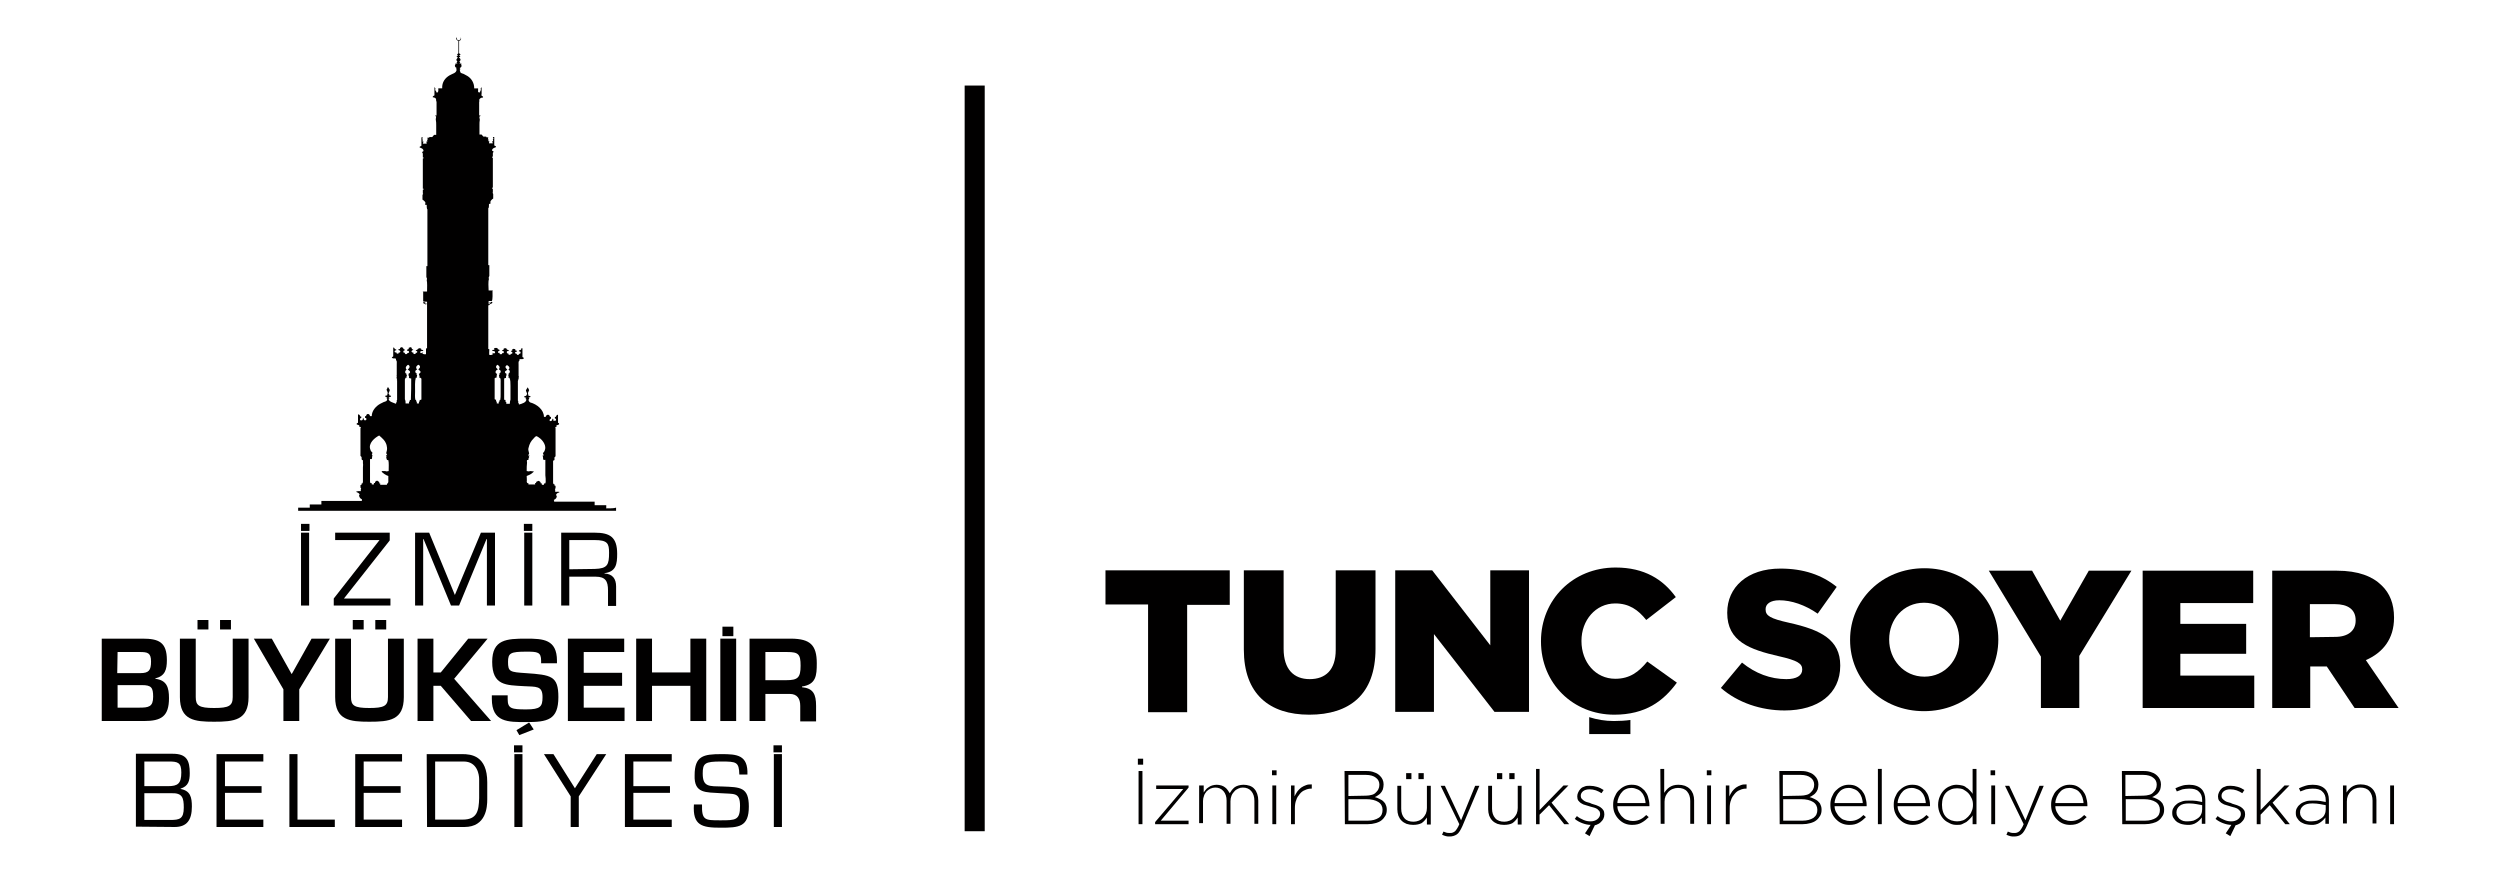<?xml version="1.0" encoding="utf-8"?>
<!-- Generator: Adobe Illustrator 25.4.1, SVG Export Plug-In . SVG Version: 6.00 Build 0)  -->
<svg version="1.2" baseProfile="tiny" id="katman_1"
	 xmlns="http://www.w3.org/2000/svg" xmlns:xlink="http://www.w3.org/1999/xlink" x="0px" y="0px" viewBox="0 0 710.1 247.7"
	 overflow="visible" xml:space="preserve">
<g>
	<g>
		<g>
			<g>
				<path fill-rule="evenodd" fill="#010000" d="M33.4,194.6h6.9c2.7,0,3.2,0.7,3.2,3.3c0,2.9-1.3,3.1-4,3.1h-6.1
					C33.4,201,33.4,194.6,33.4,194.6z M40.9,204.8c4.9,0,7.1-1.3,7.1-6.5c0-3-0.6-5.1-3.9-5.5v-0.1c2.8-0.7,3.3-2.5,3.3-5.2
					c0-5.1-2.3-6.1-6.9-6.1H28.9v23.4L40.9,204.8L40.9,204.8z M33.4,185.2h6.3c2.2,0,3.2,0.2,3.2,2.7s-0.6,3.3-3.1,3.3h-6.5
					L33.4,185.2L33.4,185.2z"/>
				<path fill-rule="evenodd" fill="#010000" d="M66.1,181.4V198c0,2.5-1.1,3.1-5.3,3.1c-4.3,0-5.2-0.7-5.2-3.1v-16.6h-4.5V198
					c0,6.6,4.2,7,9.7,7c5.7,0,9.8-0.4,9.8-7v-16.6H66.1z M59.2,176.1v2.7h-3.1v-2.7H59.2z M65.6,176.1v2.7h-3.1v-2.7H65.6z"/>
				<polygon fill-rule="evenodd" fill="#010000" points="93.7,181.4 88.5,181.4 82.9,191.4 82.8,191.4 77.2,181.4 72.1,181.4 
					80.5,195.8 80.5,204.8 85,204.8 85,195.8 				"/>
				<path fill-rule="evenodd" fill="#010000" d="M110.2,181.4V198c0,2.5-1.1,3.1-5.3,3.1c-4.3,0-5.2-0.7-5.2-3.1v-16.6h-4.5V198
					c0,6.6,4.2,7,9.7,7c5.7,0,9.8-0.4,9.8-7v-16.6H110.2z M103.3,176.1v2.7h-3.1v-2.7H103.3z M109.7,176.1v2.7h-3.1v-2.7H109.7z"/>
				<polygon fill-rule="evenodd" fill="#010000" points="123.1,181.4 118.6,181.4 118.6,204.8 123.1,204.8 123.1,194.8 125.2,194.8 
					133.8,204.8 139.5,204.8 129,192.8 138.5,181.4 133,181.4 125.2,191 123.1,191 				"/>
				<path fill-rule="evenodd" fill="#010000" d="M139.7,197.4v1.1c0,6.7,4.6,6.6,9.8,6.6c6,0,9.1-0.6,9.1-7.1c0-6-2-6.3-9.2-6.8
					c-4.6-0.3-5.1-0.4-5.1-3.2c0-2.5,0.7-2.9,5.2-2.9c3.2,0,4.2,0.1,4.2,2.6v0.7h4.5v-0.7c0-6.1-3.9-6.3-8.7-6.3
					c-5.6,0-9.7,0.2-9.7,6.6c0,6.8,4,6.6,9,6.9c3.5,0.2,5.3-0.2,5.3,3.1c0,2.7-0.6,3.5-4.6,3.5c-4.2,0-5.3-0.2-5.3-2.9v-1.1h-4.5
					V197.4z M150.3,205.2l-3.6,2.2l0.8,1.4l4.1-1.6L150.3,205.2z"/>
				<polygon fill-rule="evenodd" fill="#010000" points="165.8,185.2 177.3,185.2 177.3,181.4 161.3,181.4 161.3,204.8 177.4,204.8 
					177.4,201 165.8,201 165.8,194.8 176.7,194.8 176.7,191.1 165.8,191.1 				"/>
				<polygon fill-rule="evenodd" fill="#010000" points="200.6,181.4 196.1,181.4 196.1,191 185.2,191 185.2,181.4 180.7,181.4 
					180.7,204.8 185.2,204.8 185.2,194.8 196.1,194.8 196.1,204.8 200.6,204.8 				"/>
				<path fill-rule="evenodd" fill="#010000" d="M209.1,181.4h-4.5v23.4h4.5V181.4z M208.3,178h-3.1v2.7h3.1V178z"/>
				<path fill-rule="evenodd" fill="#010000" d="M224.3,197.1c2.2,0,3,1.4,3,3.4v4.4h4.5v-4.4c0-3.3-0.8-5-4-5.3V195
					c4-0.6,4.2-3.1,4.2-6.6c0-5.3-2-6.9-7.1-7h-12v23.4h4.5v-7.7L224.3,197.1L224.3,197.1z M217.4,193.2v-8h6.2
					c3.2,0,3.8,0.6,3.8,3.9c0,3.4-0.8,4.1-4.1,4.1H217.4z"/>
			</g>
		</g>
		<g>
			<g>
				<path fill-rule="evenodd" fill="#010000" d="M87.8,151.3h-2.3V172h2.3V151.3z M87.9,148.8h-2.4v2h2.4V148.8z"/>
				<polygon fill-rule="evenodd" fill="#010000" points="110.7,151.3 95.2,151.3 95.2,153.4 107.8,153.4 94.8,170 94.8,172 
					110.9,172 110.9,170 97.7,170 110.7,153.5 				"/>
				<polygon fill-rule="evenodd" fill="#010000" points="138.2,153.1 138.3,153.1 138.3,172 140.6,172 140.6,151.3 136.6,151.3 
					129.2,169 121.9,151.3 117.9,151.3 117.9,172 120.2,172 120.2,153.1 120.3,153.1 128.1,172 130.4,172 				"/>
				<path fill-rule="evenodd" fill="#010000" d="M151.2,151.3h-2.3V172h2.3V151.3z M151.2,148.8h-2.4v2h2.4V148.8z"/>
				<path fill-rule="evenodd" fill="#010000" d="M161.7,163.8h7.5c2.8,0,3.5,1.3,3.5,3.9v4.4h2.3v-5.5c0-2.2-1-3.6-3.3-3.7v-0.1
					c3.3-0.4,3.6-2.6,3.6-5.5c0-4.7-2-6-6.4-6h-9.5V172h2.3L161.7,163.8L161.7,163.8z M161.7,161.7v-8.3h7.2c3.7,0,4.1,1,4.1,3.6
					c0,3.4-0.4,4.5-4.1,4.6L161.7,161.7L161.7,161.7z"/>
			</g>
		</g>
		<g>
			<g>
				<path fill-rule="evenodd" fill="#010000" d="M41,225.3h7.7c3.1-0.1,3.5,1.3,3.5,4.1c0,3.2-1.2,3.5-3.8,3.5H41V225.3z
					 M49.6,234.9c3.5,0,4.9-2,4.9-5.8c0-2.6-0.4-4.5-3.2-5V224c2.2-0.7,2.6-2.2,2.6-4.4c0-3.6-0.9-5.5-4.8-5.5H38.6v20.7L49.6,234.9
					L49.6,234.9z M41,216.3h7c2.5,0,3.5,0.3,3.5,3.1c0,3.2-1,3.9-3.8,3.9H41V216.3z"/>
				<polygon fill-rule="evenodd" fill="#010000" points="63.9,216.3 74.8,216.3 74.8,214.2 61.5,214.2 61.5,234.9 74.8,234.9 
					74.8,232.8 63.9,232.8 63.9,225.2 74.3,225.2 74.3,223.3 63.9,223.3 				"/>
				<polygon fill-rule="evenodd" fill="#010000" points="84.5,214.2 82.2,214.2 82.2,234.9 95.1,234.9 95.1,232.8 84.5,232.8 				
					"/>
				<polygon fill-rule="evenodd" fill="#010000" points="103.3,216.3 114.2,216.3 114.2,214.2 100.9,214.2 100.9,234.9 114.2,234.9 
					114.2,232.8 103.3,232.8 103.3,225.2 113.8,225.2 113.8,223.3 103.3,223.3 				"/>
				<path fill-rule="evenodd" fill="#010000" d="M121.3,234.9h10.6c6.2,0,6.5-5.7,6.5-7.8v-4.9c0-7.6-4.6-8-7.1-8h-10.1L121.3,234.9
					L121.3,234.9z M123.6,232.8v-16.5h8.1c3.9,0,4.4,3.8,4.4,5v5.4c-0.1,3.7-0.6,6.1-4.7,6.1H123.6z"/>
				<path fill-rule="evenodd" fill="#010000" d="M148.4,214.2h-2.3v20.7h2.3V214.2z M148.5,211.7H146v2h2.4v-2H148.5z"/>
				<polygon fill-rule="evenodd" fill="#010000" points="172.2,214.2 169.5,214.2 163.3,223.9 157.2,214.2 154.5,214.2 162.1,226.2 
					162.1,234.9 164.4,234.9 164.4,226.2 				"/>
				<polygon fill-rule="evenodd" fill="#010000" points="179.9,216.3 190.8,216.3 190.8,214.2 177.5,214.2 177.5,234.9 190.8,234.9 
					190.8,232.8 179.9,232.8 179.9,225.2 190.3,225.2 190.3,223.3 179.9,223.3 				"/>
				<path fill-rule="evenodd" fill="#010000" d="M204.7,225.3c3.8,0.3,5.5-0.4,5.5,3.6c0,4.1-1.2,4.1-5.6,4.1c-4.4,0-5.3,0-5.2-4.5
					h-2.3c-0.4,6,2.3,6.6,7.6,6.6c5.2,0,8-0.2,8-6c0-5.6-2.5-5.5-7.4-5.7c-3.9-0.1-5.7,0.2-5.7-3.7c0-2.9,0.6-3.4,5.2-3.4
					c4.4,0,5.1,0.1,5.2,3.7h2.3c0.2-5.6-3-5.8-7.4-5.8c-5.1,0-7.6,0.5-7.6,6C197.1,225.5,200.6,225,204.7,225.3z"/>
				<path fill-rule="evenodd" fill="#010000" d="M222.1,214.2h-2.3v20.7h2.3V214.2z M222.1,211.7h-2.4v2h2.4V211.7z"/>
			</g>
		</g>
		<path fill-rule="evenodd" fill="#010000" d="M172.2,144.4c0-0.3,0-0.6,0-0.9c-1.1,0-2.2,0-3.3,0c0-0.3,0-0.6,0-1
			c-3.8,0-7.6,0-11.5,0c0-0.2,0-0.4-0.1-0.5c0.4-0.2,0.7-0.4,0.8-0.8c0.1-0.3,0-0.3-0.1-0.5c-0.2-0.4,0.5-0.8,0.8-0.8v-0.1h0.1
			c0,0,0,0,0.1,0l0,0c-0.2-0.2-0.8-0.1-1.3-0.1c0-0.2,0-0.4,0-0.6c0-0.1-0.1-0.1-0.1-0.2c0.1-0.1,0.1-0.1,0.2-0.2c0-0.2,0-0.5,0-0.7
			c-0.1,0-0.2-0.1-0.3-0.1c0-0.1,0-0.2,0-0.3c-0.1-0.1-0.1-0.1-0.3-0.1c0-0.2-0.1-0.2-0.1-0.4c0-1.5,0-2.9,0-4.4c0-0.6,0-1.3,0-1.9
			l0,0c0.1,0,0.1,0,0.2,0c0.4-0.2,0.1-0.6,0.2-0.9c0.1-0.1,0.2-0.2,0.3-0.3c0-0.1,0-0.1,0-0.2c0-0.4,0-0.7,0-1.1c0-2.2,0-4.4,0-6.7
			c0-0.1-0.1-0.2-0.1-0.3c0.1,0,0.1,0,0.2,0v-0.1c0.1,0,0.1,0,0.2,0l0,0c0.1-0.1-0.1-0.2-0.1-0.3c0.2-0.2,0.7-0.2,0.8-0.4
			c0-0.1,0-0.1,0-0.2s-0.2-0.2-0.3-0.2l0,0c0-0.8,0-1.6,0-2.3c-0.4,0-0.5,0.3-0.6,0.6c-0.1,0-0.2,0-0.3,0c0,0.1,0,0.3,0,0.4
			c0.3,0.1,0.5,0.4,0.2,0.7c-0.2,0-0.4,0-0.6,0c-0.1-0.1,0-0.3,0-0.4c-0.1-0.1-0.1-0.1-0.2-0.2l0,0c-0.2,0.2-0.1,0.6-0.5,0.7
			c-0.2,0-0.2,0-0.3,0c-0.2-0.2-0.1-0.6,0.3-0.7c0-0.2,0-0.3,0-0.5c-0.1,0-0.2,0-0.3,0c-0.1-0.8-1-0.8-1.2,0c-0.2,0-0.3,0-0.5,0
			c0-2-2-3.6-3.9-4.1c-0.3-0.1-0.7-0.8-0.3-1c0-0.1,0-0.1,0-0.2s-0.1-0.1-0.2-0.1c0.1-0.2,0.5-0.1,0.6-0.3v-0.1
			c-0.1-0.1-0.4-0.2-0.6-0.2c0-0.3-0.2-0.6-0.1-0.9c0.1-0.2,0.2-0.5,0.3-0.7c-0.1-0.3-0.3-0.5-0.4-0.8l0,0c-0.2,0.3-0.3,0.5-0.5,0.8
			c-0.1,0.3,0.4,0.8,0.3,1.2c-0.1,0.2-0.2,0.1-0.2,0.4c-0.2,0.1-0.5,0.1-0.6,0.2c0,0.1,0,0.1,0,0.2c0.2,0.1,0.4,0.1,0.6,0.2l0,0
			c0,0.1-0.1,0.1-0.2,0.2v0.1c0,0.1,0.1,0.1,0.2,0.1c0.1,0.9-1.3,1.3-2.1,1.5c0-0.4-0.1-0.3-0.2-0.5c0-0.2,0-0.3,0-0.5l-0.1-0.1
			c0-1.9,0-3.7,0-5.6h0.1c0-0.1-0.1-0.2-0.1-0.3c0.1-0.1,0-0.1,0.2-0.1c0-0.2,0-0.7,0.1-0.8c0-0.1,0-0.1-0.1-0.1c0-1.1,0-2.2,0-3.3
			c0-0.3-0.1-1,0.2-1.1c0.1-0.1,0-0.2,0-0.3c0.1-0.1,0.1-0.2,0.2-0.2c0.2,0,0.4,0,0.7,0c0.1,0,0.1-0.1,0.3-0.1c0-0.1,0-0.1,0.1-0.1
			c0-0.2-0.2-0.3-0.4-0.4c0-0.8,0-1.7,0-2.5c-0.2,0-0.4,0.1-0.4,0.2v0.1l0.1,0.1c-0.2,0.1-0.5,0.1-0.7,0.3c0,0.1,0,0.1,0,0.2
			c0.2,0,0.3,0,0.4,0.1c0.1,0.1,0.1,0.3,0,0.5c-0.1,0.1-0.3,0.1-0.4,0.1c0,0.1,0,0.2-0.1,0.3c-0.1,0-0.3,0-0.4,0
			c-0.1-0.1-0.1-0.1-0.1-0.3c-0.3,0-0.7-0.2-0.4-0.5c0.1-0.1,0.4-0.1,0.5-0.2c-0.1-0.2-0.3-0.3-0.6-0.3c0-0.1,0.1-0.1,0.1-0.3
			c-0.1,0-0.2-0.1-0.4-0.1c-0.1-0.1-0.5,0.1-0.5,0.2c-0.1,0.1,0,0.2,0.1,0.2c-0.2,0.1-0.4,0.1-0.5,0.3l0,0c0.1,0.1,0.3,0.1,0.4,0.2
			c0.1,0.2,0,0.3,0,0.4c-0.1,0.1-0.2,0.1-0.4,0.1c0,0.1,0,0.2-0.1,0.2c-0.1,0.1-0.4,0.1-0.5,0c-0.1,0-0.1-0.1-0.1-0.3
			c-0.2,0-0.4,0-0.4-0.2c-0.1-0.1,0-0.3,0-0.4c0.1-0.1,0.3-0.1,0.5-0.1c0-0.1,0-0.1,0-0.2c-0.1-0.1-0.3-0.2-0.6-0.2l0,0
			c0.1-0.1,0.1-0.1,0.1-0.2c-0.1-0.1-0.3-0.1-0.4-0.2c-0.1-0.1-0.5,0.1-0.6,0.2c0,0.1,0.1,0.1,0.1,0.2c-0.2,0.1-0.4,0.1-0.5,0.3
			c0.1,0.1,0.3,0.2,0.5,0.2c0.1,0.2,0,0.3-0.1,0.5c-0.2,0-0.2,0-0.4,0c0,0.1,0.1,0.2,0,0.2l-0.1,0.1c-0.2,0-0.3,0-0.5,0
			c-0.1-0.1-0.1-0.2-0.1-0.4c-0.5,0.2-0.7-0.4,0-0.6c0-0.1,0-0.1,0-0.2c-0.1-0.1-0.3-0.2-0.5-0.2c0-0.1,0-0.1,0-0.2
			c-0.1-0.1-0.3-0.2-0.5-0.2s-0.6,0.1-0.6,0.3c0.1,0.1,0.1,0.1,0.2,0.2l0,0c-0.2,0.1-0.5,0.1-0.6,0.1c-0.1,0.1-0.1,0.2,0,0.3
			c0.4,0,0.5,0,0.7,0.2c0.1,0.3,0,0.4-0.3,0.5c-0.2-0.1-0.3-0.2-0.6-0.2c0.1,0.1,0.3,0.1,0.3,0.3c0,0,0,0,0,0.1
			c-0.1,0.2-0.7,0.3-1,0.2c-0.1-0.1,0-1.4,0-1.6c-0.1,0-0.2-0.1-0.3-0.1c0-4.1,0-8.3,0-12.4c0.1,0,0.1,0,0.2,0
			c0.1-0.1,0.2-0.2,0.3-0.3c0.2-0.1,0.5-0.2,0.6-0.3c0.1-0.1,0.1-0.2,0-0.3c-0.1,0-0.2-0.1-0.3-0.1l0,0c-0.1,0.1-0.1,0.1-0.1,0.3
			c-0.1-0.1-0.2-0.1-0.3-0.2c0.1,0.2,0.1,0.2-0.2,0.2l0.1,0.1l-0.1,0.1c0.2-0.1,0.3-0.2,0.5-0.2l0,0c-0.1,0.1-0.4,0.4-0.6,0.4
			c0-0.3,0-0.6,0-0.9c0.3,0,0.6,0,0.9,0c0.3-0.4,0.2-2.2,0.2-2.9h0.1v-0.1c-0.4,0-0.8,0-1.2,0c0-1-0.2-2.3,0.1-3.3
			c0-0.1-0.1-0.1-0.1-0.2c0-0.2,0.1-0.5,0.2-0.6c0-1,0-2,0-3.1c-0.1,0-0.2,0-0.3,0c0-5.4,0-10.8,0-16.2h0.1c0.1-0.3,0.1-0.7,0.1-1.2
			c0.1,0,0.2,0,0.3,0c0.1-0.1,0.1-0.2,0.2-0.2c-0.4-0.4,0.4-1.2,0.7-1.3c0-0.4,0-0.9,0-1.3c-0.1-0.1-0.1-0.3-0.2-0.4h0.1
			c0-0.4,0-0.7,0-1.1c-0.1,0-0.1,0-0.2,0c0-0.1,0-0.2,0-0.3c0.1,0,0.1,0,0.2,0c0-2.8,0-5.7,0-8.5c-0.1,0-0.1,0-0.2,0
			c0-0.1,0-0.2,0-0.3c0.1,0,0.1,0,0.2,0c0-0.4,0-0.7,0-1.1c0.1-0.1,0.2-0.2,0.2-0.4c-0.1-0.1-0.3-0.1-0.4-0.2
			c-0.2-0.4,0.5-0.9,0.9-0.9v-0.1c0.1,0,0.1,0,0.2,0c0-0.1,0-0.1,0-0.2c-0.2-0.1-0.3-0.2-0.5-0.3c0-0.8,0-1.6,0-2.4
			c-0.1,0-0.3,0-0.4,0c0.1,0.2,0.1,0.4,0.2,0.6c-0.1,0-0.2,0-0.2,0c0,0.2,0.1,0.4,0.1,0.6c-0.1,0-0.2,0-0.3,0
			c0.1,0.2,0.1,0.4,0.2,0.6c-0.4,0-0.7,0-1.1,0c0-0.2,0.1-0.4,0.1-0.6c-0.1,0-0.2,0-0.3,0c0-0.2,0.1-0.3,0.1-0.5c-0.1,0-0.1,0-0.2,0
			l0,0c0-0.2,0.1-0.4,0.1-0.6c-0.2,0-0.4,0-0.5,0c0-0.1-0.1-0.1-0.1-0.2c-0.3,0-0.5,0-0.8,0c-0.2-0.2-0.3-0.4-0.5-0.6
			c-0.2,0-0.4,0-0.6,0c0-0.9,0-1.8,0-2.7c0-0.5,0-1.1,0.1-1.5c0-0.2-0.2-0.8-0.1-0.9c0-0.1,0,0,0.1,0V33h0.1v-0.1h0.1v-0.1
			c-0.1,0-0.2,0-0.4,0c0-1.3,0-2.7,0-4h0.1c0-0.2-0.1-0.3-0.1-0.4c0.1-0.4,0.5-0.7,1.1-0.7c0.1-0.3-0.2-0.4-0.4-0.5
			c-0.1-0.2,0-0.5,0-0.7c0-0.6,0-1.2,0-1.8l0,0c-0.1,0.2-0.2,0.4-0.3,0.5c0,0.1,0.1,0.2,0.1,0.3c0,0.1-0.3,0.7-0.4,0.8l0,0
			c-0.2,0-0.2-0.1-0.4-0.2c0-0.3,0-0.6,0-1c-0.4,0-0.7,0-1.1,0c0-1.6-0.8-2.8-1.9-3.5c-0.4-0.2-0.7-0.4-1.1-0.6
			c-0.2-0.1-0.7-0.2-0.8-0.3c-0.2-0.2-0.2-0.5-0.3-0.8c0-0.2,0.1-0.1,0.2-0.3c-0.1-0.1-0.2-0.1-0.2-0.3c0.5-0.2,0.6-0.5,0.4-1
			c-0.1-0.1,0-0.1,0.1-0.1c0,0,0,0,0-0.1c-0.2,0-0.4-0.1-0.6-0.1c0-0.1,0.1-0.1,0.2-0.2v-0.1c-0.1-0.1-0.1-0.1-0.2-0.1
			c0-0.3,0.4-0.4,0.3-0.7c0-0.3-0.4-0.4-0.4-0.7c0.2,0,0.3,0,0.3-0.1s0-0.1,0-0.2c-0.1-0.1-0.2-0.1-0.3-0.1v-0.1
			c0.2,0,0.3-0.1,0.4-0.2c0-0.2-0.3-0.2-0.4-0.4c0-1.2,0-2.3,0-3.5c0.5-0.1,0.7-0.5,0.5-0.9c0,0-0.1,0-0.1-0.1
			c0.2,0.4,0,0.7-0.4,0.8c-0.6,0.1-0.7-0.4-0.6-0.8c-0.5,0.3-0.1,0.9,0.4,1c0,1.2,0,2.3,0,3.5c-0.1,0.2-0.3,0.2-0.4,0.4
			c0.1,0.1,0.2,0.1,0.3,0.1l0,0c0,0.3-0.3,0.1-0.4,0.5c0.1,0.1,0.1,0.1,0.3,0.1c-0.1,0.7-0.7,0.5-0.1,1.3c0,0.1-0.1,0.1-0.2,0.2
			c0,0,0,0,0,0.1c0.1,0.1,0.1,0.1,0.2,0.1V18c-0.2,0-0.4,0.1-0.6,0.1c0,0.1,0,0.1,0.1,0.2c-0.4,0.3-0.1,0.9,0.3,1v0.1
			c-0.1,0.1-0.2,0.1-0.2,0.2c0.1,0,0.1,0.1,0.2,0.1c0,1.1-1.2,1.2-2,1.7c-1.2,0.7-2.2,1.9-2.1,3.7c-0.4,0-0.7,0-1.1,0
			c0,0.5,0.1,1-0.3,1.2c-0.4,0-0.2-0.3-0.4-0.5c-0.1-0.1-0.2-0.1-0.2-0.3c0-0.1,0.1-0.2,0.1-0.3c-0.1-0.2-0.2-0.3-0.3-0.5l0,0
			c0,0.8,0,1.6,0,2.4c-0.2,0.1-0.5,0.2-0.5,0.5c0.9,0.2,1,0.3,1,1.2h0.1c0,1.3,0,2.7,0,4c-0.1,0-0.2,0-0.4,0v0.1h0.1V33h0.1v0.1h0.1
			c0,0.2-0.2,0.8-0.1,1c0.1,0.4,0.1,1,0.1,1.5c0,0.9,0,1.8,0,2.7c-0.2,0-0.4,0-0.6,0c-0.2,0.2-0.3,0.4-0.5,0.6c-0.2,0.1-0.6,0-0.8,0
			c0,0.1-0.1,0.1-0.1,0.2c-0.2,0-0.4,0-0.5,0c0,0.2,0.1,0.4,0.1,0.6c-0.1,0-0.1,0-0.2,0l0,0c0,0.2,0.1,0.3,0.1,0.5
			c-0.1,0-0.2,0-0.3,0c0,0.2,0.1,0.4,0.1,0.6c-0.4,0-0.7,0-1.1,0c0.1-0.2,0.1-0.4,0.2-0.6c-0.1,0-0.2,0-0.3,0c0-0.2,0.1-0.4,0.1-0.6
			c-0.1,0-0.2,0-0.2,0c0.1-0.2,0.1-0.4,0.2-0.6c-0.1,0-0.3,0-0.4,0c0,0.8,0,1.6,0,2.4c-0.2,0.1-0.3,0.2-0.5,0.3c0,0.1,0,0.1,0,0.2
			c0.1,0,0.2,0,0.2,0V42c0.5,0.1,0.9,0.4,0.9,0.9c-0.1,0.1-0.1,0.1-0.3,0.2c0,0-0.1,0.1-0.1,0.2c0,0.1,0.2,0.2,0.2,0.3
			c0,0.4,0,0.7,0,1.1c0.1,0,0.1,0,0.2,0c0,0.1,0,0.2,0,0.3c-0.1,0-0.1,0-0.2,0c0,2.9,0,5.7,0,8.6c0.1,0,0.1,0,0.2,0
			c0,0.1,0,0.2,0,0.3c-0.1,0-0.1,0-0.2,0c0,0.4,0,0.7,0,1.1h0.1c-0.1,0.1-0.1,0.3-0.2,0.4c0,0.4,0,0.9,0,1.3
			c0.3,0.2,1.2,0.8,0.7,1.3c0.1,0.1,0.1,0.1,0.2,0.2c0.1,0,0.2,0,0.3,0c0,0.4,0,0.9,0.1,1.2h0.1c0,5.4,0,10.8,0,16.2
			c-0.1,0-0.2,0-0.3,0c0,1,0,2,0,3.1c0.1,0.2,0.2,0.4,0.2,0.6c0,0.1-0.1,0.1-0.1,0.2c0.2,0.9,0.1,2.2,0.1,3.3c-0.4,0-0.8,0-1.2,0
			v0.1h0.1c0,0.9,0,1.8,0,2.7c0.2,0.1,0.6,0.1,1.1,0.1c0,0.3,0,0.6,0,0.9c-0.3,0-0.5-0.3-0.6-0.4c0.1-0.1,0.4,0.1,0.5,0.1l-0.1-0.1
			l0.1-0.1c-0.1,0-0.2,0-0.3,0c0-0.1,0.1-0.1,0.1-0.2c-0.1,0.1-0.2,0.1-0.3,0.2c0-0.1,0-0.2-0.1-0.3c-0.1,0-0.2,0-0.3,0
			c-0.1,0.1-0.1,0.2-0.1,0.3c0.2,0.1,0.4,0.2,0.6,0.3c0.1,0.1,0.1,0.2,0.2,0.2h0.3c0,1.2,0,2.4,0,3.6c0,2.9,0,5.8,0,8.7
			c-0.1,0-0.2,0.1-0.3,0.1c0,0.5,0,1.1,0,1.6c-0.3,0.1-0.9,0-1-0.2s0.2-0.2,0.3-0.3l0,0l0,0c-0.3,0-0.4,0.1-0.6,0.2
			c-0.1,0-0.1,0-0.2,0c-0.1-0.1-0.2-0.2-0.1-0.4c0.1-0.3,0.4-0.1,0.7-0.2c0,0,0,0,0.1,0c0-0.1,0-0.1,0-0.2c-0.2-0.1-0.4-0.2-0.7-0.2
			l0,0c0.1,0,0.1-0.1,0.2-0.1c0-0.2-0.4-0.3-0.6-0.3c-0.1,0.1-0.3,0.1-0.4,0.2s-0.1,0.1-0.1,0.2l0,0c-0.2,0.1-0.4,0.1-0.5,0.2v0.1
			c0.1,0.1,0.3,0.1,0.4,0.2c0.1,0.3-0.1,0.5-0.4,0.4c0,0.1,0,0.2-0.1,0.3c-0.1,0.1-0.3,0.1-0.5,0l-0.1-0.1c0-0.1,0-0.2,0-0.3
			c-0.1,0-0.2,0.1-0.3,0c-0.4-0.2-0.2-0.6,0.3-0.7l0,0c-0.1-0.2-0.3-0.2-0.5-0.3c0.3-0.3-0.1-0.4-0.4-0.5c-0.1,0.1-0.3,0.2-0.4,0.2
			c-0.1,0.1-0.1,0.2,0.1,0.3c-0.2,0.1-0.4,0.1-0.6,0.3c0,0.1,0,0.1,0,0.2c0.2,0,0.4,0.1,0.5,0.1c0,0.1,0.1,0.2,0.1,0.4
			c-0.1,0.1-0.2,0.2-0.5,0.2c0,0.1,0,0.2-0.1,0.2c-0.1,0.1-0.4,0.2-0.5,0c-0.1,0-0.1-0.1-0.1-0.3c-0.2,0-0.2,0-0.3,0
			c-0.1-0.1-0.2-0.3-0.1-0.5c0.1-0.1,0.2-0.2,0.4-0.2v-0.1c-0.1-0.2-0.3-0.2-0.5-0.3c0.1-0.1,0.1-0.1,0.1-0.2
			c-0.1-0.1-0.3-0.2-0.5-0.3c-0.1,0.1-0.4,0.1-0.5,0.3c0,0.1,0,0.2,0.1,0.2c-0.2,0.1-0.5,0-0.6,0.3c0.1,0.1,0.4,0.1,0.5,0.2
			c0.3,0.3,0,0.6-0.4,0.6c0,0.1,0,0.2,0,0.2c-0.1,0.1-0.3,0.1-0.5,0c-0.1-0.1-0.1-0.1-0.1-0.3c-0.1,0-0.3,0-0.4,0
			c-0.1-0.1-0.2-0.4,0-0.5c0.1-0.1,0.2,0,0.3-0.1c0.1,0,0.1-0.1,0.1-0.1c-0.1-0.2-0.3-0.2-0.6-0.3l0,0c0.1,0,0.1-0.1,0.1-0.2
			c-0.1-0.1-0.3-0.2-0.4-0.2c0,0.8,0,1.7,0,2.5c-0.1,0.1-0.2,0.2-0.4,0.3c0,0.1,0.1,0.1,0.1,0.2c0.2,0,0.1,0.1,0.3,0.1
			c0.2,0,0.4,0,0.6,0c0.2,0.1,0.2,0.3,0.2,0.5c0.3,0.2,0.2,0.7,0.2,1.2c0,1.1,0,2.1,0,3.2c0,0,0,0-0.1,0c0,0.1,0.1,0.1,0.1,0.2
			c0.1,0.2-0.2,0.4,0,0.6c0,0.1,0,0.1,0.1,0.1c0,0.1,0,0.3-0.1,0.3c0,0.1,0,0.1,0.1,0.1c0,0.6,0,1.2,0,1.8c0,1.3,0,2.5,0,3.8
			l-0.1,0.1c0,0.2,0,0.3,0,0.5c-0.2,0.2-0.2,0.1-0.2,0.5c-0.7-0.3-2.2-0.6-2.1-1.5c0.1,0,0.1,0,0.2,0c0-0.1,0-0.1,0-0.2
			c-0.1-0.1-0.1-0.1-0.2-0.1c0,0,0,0,0-0.1c0.2,0,0.4-0.1,0.6-0.1c0-0.1,0.1-0.1,0.1-0.2c-0.1-0.2-0.4-0.1-0.5-0.2s0-0.2,0-0.3
			c-0.1,0-0.1-0.1-0.2-0.1c-0.1-0.3,0.4-0.9,0.3-1.2c-0.2-0.3-0.3-0.5-0.5-0.8l0,0c-0.1,0.3-0.3,0.6-0.4,0.8
			c0.1,0.2,0.2,0.5,0.3,0.7c0.1,0.3-0.1,0.5-0.1,0.9c-0.2,0-0.3,0.1-0.5,0.1c-0.1,0.1-0.1,0.1-0.1,0.2c0.1,0.1,0.4,0.2,0.6,0.2
			c0,0,0,0,0,0.1c-0.1,0-0.1,0-0.2,0c0,0.1,0,0.1,0,0.2s0.1,0.1,0.2,0.1c0,0.8-0.4,0.8-1,1c-0.3,0.2-0.7,0.3-1,0.5
			c-1.1,0.6-2.4,1.9-2.4,3.5c-0.2,0-0.3,0-0.5,0c0-0.3-0.3-0.7-0.7-0.6c-0.3,0.1-0.4,0.4-0.4,0.6c-0.1,0-0.2,0-0.3,0
			c0,0.2,0,0.3,0,0.5c0.4,0,0.5,0.3,0.3,0.6c-0.1,0.1-0.3,0.1-0.4,0.1c-0.3-0.1-0.3-0.5-0.4-0.7l0,0c-0.2,0.2-0.1,0.3-0.2,0.6
			c-0.2,0.1-0.5,0.2-0.7,0c-0.1-0.3,0-0.5,0.3-0.6c0.1-0.1,0-0.3,0-0.4c-0.1,0-0.2,0-0.3,0c0-0.3-0.2-0.6-0.6-0.6c0,0.8,0,1.6,0,2.4
			c-0.2,0.1-0.4,0.1-0.4,0.4c0.2,0.2,0.7,0.2,0.8,0.4c0,0.1-0.1,0.2-0.1,0.3c0,0,0,0,0.1,0s0.1,0,0.2,0v0.1c0.1,0,0.1,0,0.2,0
			c0,0.2,0,0.3-0.1,0.3c0,2.2,0,4.4,0,6.6c0,0.4,0,0.7,0,1.1c0,0.1,0,0.1,0,0.2c0.1,0.1,0.2,0.2,0.3,0.3c0.1,0.3-0.1,0.7,0.2,0.9
			c0.1,0,0.1,0,0.2,0c0,0.3,0,0.6,0,0.9c0.1,0.3,0,0.8,0,1.2c0,0.8,0,1.6,0,2.3c0,0.6,0,1.2,0,1.8c0,0.1-0.1,0.2-0.1,0.4
			c-0.1,0-0.2,0-0.2,0c-0.1,0.1-0.1,0.2-0.1,0.4c-0.1,0-0.2,0.1-0.3,0.1c0,0.2,0,0.5,0,0.7c0.1,0.1,0.1,0.1,0.2,0.2
			c0,0.1-0.1,0.2-0.1,0.2c0,0.2,0,0.4,0,0.6c-0.5,0-1,0-1.3,0.1c0,0,0,0,0,0.1h0.1v0.1c0.3,0.1,1,0.4,0.8,0.8c0,0.1-0.2,0.1-0.1,0.2
			c0.1,0.5,0.4,0.9,0.8,1c0,0,0,0.3,0,0.5c-3.8,0-7.6,0-11.5,0c0,0.3,0,0.6,0,1c-1.1,0-2.2,0-3.3,0c0,0.3,0,0.6,0,0.9
			c-1.1,0-2.2,0-3.3,0c0,0.3,0,0.6,0,0.9c30.1,0,60.2,0,90.3,0c0-0.3,0-0.6,0-0.9C174.4,144.4,173.3,144.4,172.2,144.4z
			 M110.4,133.8c-0.2,0-0.4,0.1-0.6,0.1l-0.4-0.1H109h-0.5c0,0.1-0.1,0.1-0.1,0.2c0.4,0.4,1.2,1,1.9,1.2v1.7c0,0.2-0.2,0.2-0.1,0.4
			H110c-0.1,0.1-0.1,0.2-0.1,0.4H108v-0.4h-0.3c0-0.1,0.1-0.2,0-0.4c-0.2-0.1-0.4-0.3-0.6-0.4c-0.3,0.2-0.6,0.2-0.6,0.7h-0.3v0.4
			h-0.6v-0.3c-0.1-0.1-0.2-0.1-0.4-0.1c0-0.2-0.1-0.2-0.1-0.4v-2c0-1.5,0-3,0-4.4h0.5c0.1-0.2,0.1-1,0.2-1.1c0-0.1-0.1-0.1-0.2-0.1
			l0.2-0.6c-0.3-0.3-0.5-0.5-0.6-0.9c-0.7-1.8,1.3-3.4,2.5-4c0.9,0.8,1.7,1.4,2.1,2.7c0.1,0.4,0.2,1,0.1,1.5l-0.2,0.8l0.3,0.6h-0.4
			l0.2,0.3c0,0.1,0,0.1-0.1,0.2c0,0.2,0.1,0.5,0.2,0.8c0.1,0.1,0.2,0.1,0.4,0.1C110.5,131.4,110.4,132.8,110.4,133.8z M116.7,113.6
			h-0.3c0,0.3,0,0.5-0.2,0.5c-0.1,0.1,0,0.4,0,0.5h-1c0-0.4,0-0.8-0.2-1.2v-1.7v-3.9c0.1-0.1,0.1-0.4,0.2-0.5c0.2,0,0.2,0,0.3,0
			c-0.1-0.2,0-0.6,0.1-0.8h-0.2l0.1-0.3l-0.3-0.2c-0.3-0.4,0-0.8,0.3-1c0-0.1-0.2-0.2-0.2-0.3c-0.2-0.5,0.3-0.9,0.6-1.1
			c0.7,0.3,0.5,1-0.1,1.3c0.2,0.3,0.9,0.5,0.6,1c-0.1,0.1-0.2,0.2-0.4,0.3l0.1,0.4c-0.1,0-0.1,0-0.1,0.1l0.2,0.1
			c-0.1,0.2,0,0.4,0,0.6c0.1,0,0.1,0,0.3,0c0,0.1,0.1,0.1,0.1,0.1c0.1,0,0.1,0,0.2,0C116.8,109.2,116.8,111.5,116.7,113.6
			C116.7,113.5,116.7,113.5,116.7,113.6z M119.5,113.6h-0.3v0.4l-0.2,0.1v0.5h-0.6v-0.5l-0.2-0.1v-0.4H118c-0.2-0.7-0.1-1.6-0.1-2.4
			c0-1.3-0.1-2.9,0.2-3.9c0.1,0,0.2,0,0.3,0c0-0.3,0-0.5,0.1-0.8h-0.2l0.1-0.4c-0.4-0.1-0.6-0.6-0.3-0.9l0.4-0.3
			c-0.1-0.1-0.2-0.1-0.2-0.2c-0.3-0.5,0.2-1,0.6-1.1c0.6,0.4,0.5,0.9-0.1,1.3c0.5,0.5,1.1,0.7,0.2,1.3c-0.1,0,0.1,0.3,0.1,0.4H119
			c0,0.1,0.1,0.1,0.2,0.1c0,0.2-0.1,0.4,0,0.6c0.1,0.1,0.1,0,0.3,0l0.1,0.2h0.1v6C119.5,113.5,119.5,113.5,119.5,113.6z
			 M142.1,113.6h-0.2v0.4l-0.2,0.1c-0.1,0.1,0,0.4,0,0.5h-0.6v-0.5l-0.2-0.1v-0.5h-0.3c0-0.1,0-0.1-0.1-0.1c0-2,0-4.4,0-6h0.1
			l0.1-0.1c0.1,0,0.2,0,0.3,0c0.1-0.2,0.1-0.5,0-0.6l0.2-0.1l0,0l-0.1-0.1l0.1-0.3c-0.7-0.2-0.5-1,0.1-1.2l0.1-0.1
			c-0.3-0.3-0.7-0.5-0.4-1c0.1-0.1,0.1-0.2,0.3-0.3c0.6,0.4,0.8,0.7,0.4,1.3l0.4,0.3c0.3,0.3,0,0.9-0.3,0.9l0.1,0.4h-0.2
			c0.1,0.2,0.1,0.4,0.1,0.8c0.5-0.1,0.4,0.9,0.4,1.4v3.1C142.2,112.5,142.2,113.1,142.1,113.6z M145,109.6v3.9
			c-0.1,0.3-0.2,0.7-0.2,1.2h-1v-0.5l-0.2-0.1c-0.1-0.1,0-0.3,0-0.5h-0.3c0-0.1,0-0.1-0.1-0.1c0-2,0-4.3,0-6h0.1l0.1-0.1
			c0.1-0.1,0.2,0,0.3,0c0-0.2,0.1-0.5,0-0.6l0.2-0.1c0,0,0,0-0.1-0.1l0.1-0.4c-0.2-0.1-0.3-0.2-0.4-0.3c-0.3-0.5,0.4-0.6,0.6-0.9
			c-0.4-0.4-0.9-0.8-0.1-1.3c0.4,0.2,0.9,0.6,0.6,1.1c0,0.1-0.2,0.1-0.2,0.2l0.3,0.2c0.3,0.4,0,0.8-0.3,1l0.1,0.3h-0.2
			c0.2,0.2,0.2,0.5,0.1,0.8c0.1,0,0.1,0,0.3,0C145,107.9,145,108.8,145,109.6z M155,136.9c0,0.1-0.1,0.2-0.1,0.4c-0.1,0-0.2,0-0.3,0
			c-0.1,0.1-0.1,0.2-0.1,0.4c-0.2,0-0.4,0-0.6,0c0-0.1,0-0.2,0-0.4c-0.1,0-0.2,0-0.3,0c0-0.4-0.3-0.6-0.6-0.7
			c-0.1-0.1-0.4,0.2-0.6,0.2c-0.1,0.1-0.2,0.3-0.1,0.4l0,0c-0.1,0-0.2,0-0.3,0c0,0.1,0,0.3,0,0.4c-0.6,0-1.2,0-1.9,0
			c0-0.1,0-0.2,0-0.3c-0.1-0.1-0.2-0.1-0.4-0.1l0,0c0.1-0.1,0-0.2-0.1-0.3c0.1-0.1,0-1.5,0-1.7c0.5-0.2,1-0.4,1.4-0.7
			c0.2-0.2,0.4-0.3,0.6-0.5v-0.1c-0.1,0-0.9-0.1-1-0.1s-0.3,0.1-0.4,0.1c-0.2,0-0.3-0.1-0.6-0.1c0-0.8,0-1.7,0.1-2.4
			c0-0.1-0.1-0.5,0-0.7c0.1-0.1,0.3,0,0.4-0.1c0-0.2,0-0.4,0.1-0.6c0.1-0.1,0.1-0.1,0.1-0.2c0,0,0,0-0.1,0c0-0.2,0.1-0.2,0.2-0.3
			v-0.1c-0.1,0-0.2,0-0.4,0c0.1-0.2,0.2-0.4,0.3-0.6c0-0.1-0.1-0.3-0.1-0.4c-0.1-0.3-0.2-0.8-0.1-1.1c0.3-1.3,0.7-2,1.5-2.8
			c0.2-0.2,0.4-0.5,0.7-0.6c0.2-0.1,1.1,0.6,1.2,0.7c0.8,0.7,1.8,2.1,1.2,3.4c-0.1,0.3-0.3,0.5-0.5,0.7c0.1,0.2,0.2,0.4,0.2,0.7
			c-0.1,0-0.2,0-0.3,0c0,0,0,0,0,0.1c0.3,0.3,0,0.9,0.3,1.1c0.1,0.1,0.4,0,0.5,0c0,1.4,0,2.9,0,4.4C155,135.6,155,136.2,155,136.9z"
			/>
	</g>
	<g>
		<g>
			<g>
				<path fill="#010000" d="M488.8,195.4l6-7.2c3.8,3.1,8.1,4.7,12.6,4.7c2.9,0,4.5-1,4.5-2.7v-0.1c0-1.6-1.3-2.5-6.6-3.7
					c-8.3-1.9-14.7-4.2-14.7-12.3V174c0-7.2,5.7-12.5,15.1-12.5c6.6,0,11.8,1.8,16,5.2l-5.4,7.6c-3.6-2.5-7.5-3.8-10.9-3.8
					c-2.6,0-3.9,1.1-3.9,2.5v0.1c0,1.8,1.3,2.6,6.7,3.8c9,2,14.5,4.8,14.5,12.1v0.1c0,8-6.3,12.7-15.8,12.7
					C500.2,201.8,493.6,199.6,488.8,195.4z"/>
				<path fill="#010000" d="M525.5,181.8v-0.1c0-11.2,9-20.3,21.1-20.3s21,9,21,20.2v0.1c0,11.2-9,20.3-21.1,20.3
					S525.5,193,525.5,181.8z M556.5,181.8v-0.1c0-5.6-4.1-10.5-10-10.5s-9.9,4.8-9.9,10.4v0.1c0,5.6,4.1,10.5,10,10.5
					S556.5,187.4,556.5,181.8z"/>
				<path fill="#010000" d="M579.7,186.5l-14.8-24.4h12.3l8,14.2l8.1-14.2h12.1l-14.8,24.2v14.8h-10.9L579.7,186.5L579.7,186.5z"/>
				<path fill="#010000" d="M608.6,162.1H640v9.2h-20.7v5.9H638v8.5h-18.7v6.2h21v9.2h-31.7V162.1z"/>
				<path fill="#010000" d="M645.4,162.1h18.4c6,0,10.1,1.6,12.7,4.2c2.3,2.2,3.5,5.2,3.5,9.1v0.1c0,6-3.2,9.9-8,12l9.3,13.6h-12.5
					l-7.9-11.8h-0.1h-4.6v11.8h-10.8L645.4,162.1L645.4,162.1z M663.3,180.9c3.7,0,5.8-1.8,5.8-4.6v-0.1c0-3.1-2.2-4.6-5.9-4.6h-7.1
					v9.4L663.3,180.9L663.3,180.9z"/>
			</g>
			<path fill="#010000" d="M458.4,204.8c-2.5,0-4.8-0.4-7-1.1v4.8h11.7v-4C461.7,204.7,460.1,204.8,458.4,204.8z"/>
			<path fill="#010000" d="M326.1,171.7H314V162h35.3v9.8h-12.1v30.5h-11.1L326.1,171.7L326.1,171.7z"/>
			<path fill="#010000" d="M353.3,184.5V162h11.3v22.3c0,5.8,2.9,8.6,7.4,8.6s7.4-2.6,7.4-8.3V162h11.3v22.3
				c0,13-7.4,18.7-18.8,18.7S353.3,197.1,353.3,184.5z"/>
			<path fill="#010000" d="M396.4,162h10.4l16.5,21.3V162h11v40.2h-9.8l-17.2-22.1v22.1h-11V162H396.4z"/>
			<path fill="#010000" d="M437.7,182.2v-0.1c0-11.7,9-20.9,21.2-20.9c8.2,0,13.5,3.4,17.1,8.4l-8.4,6.5c-2.3-2.9-4.9-4.7-8.8-4.7
				c-5.6,0-9.6,4.8-9.6,10.6v0.1c0,6,4,10.7,9.6,10.7c4.2,0,6.7-2,9.1-4.9l8.4,6c-3.8,5.2-8.9,9.1-17.8,9.1
				C446.9,203,437.7,194.2,437.7,182.2z"/>
		</g>
		<g>
			<path fill="#010000" d="M323.2,215.5h1.5v1.7h-1.5V215.5z M323.4,219h1.1v15.1h-1.1V219z"/>
			<polygon fill="#010000" points="328.1,233.5 336.1,224.1 328.4,224.1 328.4,223.1 337.6,223.1 337.6,223.7 329.7,233.1 
				337.6,233.1 337.6,234.1 328.1,234.1 			"/>
			<path fill="#010000" d="M340.8,223.1h1.1v2c0.2-0.3,0.4-0.6,0.6-0.8c0.2-0.3,0.5-0.5,0.8-0.7s0.6-0.4,1-0.5s0.8-0.2,1.3-0.2
				s0.9,0.1,1.3,0.2c0.4,0.1,0.7,0.3,1,0.5s0.6,0.5,0.8,0.8c0.2,0.3,0.4,0.6,0.6,0.9c0.2-0.3,0.4-0.6,0.6-0.9
				c0.2-0.3,0.5-0.5,0.8-0.8c0.3-0.2,0.7-0.4,1.1-0.5s0.9-0.2,1.4-0.2c0.6,0,1.2,0.1,1.8,0.3c0.5,0.2,1,0.5,1.3,0.9
				c0.4,0.4,0.6,0.9,0.8,1.4c0.2,0.6,0.3,1.2,0.3,1.9v6.6h-1.1v-6.5c0-1.2-0.3-2.1-0.9-2.8s-1.4-1-2.4-1c-0.5,0-0.9,0.1-1.3,0.3
				s-0.8,0.4-1.1,0.8c-0.3,0.3-0.6,0.7-0.8,1.2c-0.2,0.5-0.3,1-0.3,1.6v6.4h-1.1v-6.6c0-1.1-0.3-2-0.9-2.7s-1.4-1-2.3-1
				c-0.5,0-0.9,0.1-1.4,0.3c-0.4,0.2-0.8,0.5-1.1,0.8c-0.3,0.4-0.6,0.8-0.7,1.2c-0.2,0.5-0.3,1-0.3,1.5v6.3h-1.1v-10.7H340.8z"/>
			<path fill="#010000" d="M361.3,218.8h1.3v1.4h-1.3V218.8z M361.4,223.1h1.1v11h-1.1V223.1z"/>
			<path fill="#010000" d="M366.6,223.1h1.1v3.1c0.2-0.5,0.5-0.9,0.8-1.4c0.3-0.4,0.7-0.8,1.1-1.1s0.9-0.5,1.4-0.7s1-0.2,1.6-0.2
				v1.2h-0.1c-0.6,0-1.2,0.1-1.8,0.4c-0.6,0.2-1.1,0.6-1.5,1.1s-0.8,1-1,1.7c-0.3,0.7-0.4,1.5-0.4,2.4v4.5h-1.1v-11H366.6z"/>
			<path fill="#010000" d="M381.9,219h6.2c0.9,0,1.6,0.1,2.3,0.4c0.7,0.2,1.2,0.6,1.6,1c0.6,0.6,1,1.4,1,2.4l0,0
				c0,0.5-0.1,1-0.2,1.4c-0.2,0.4-0.3,0.7-0.6,1c-0.2,0.3-0.5,0.5-0.8,0.7s-0.6,0.4-0.9,0.5c0.4,0.1,0.9,0.3,1.3,0.5
				s0.8,0.4,1.1,0.7c0.3,0.3,0.6,0.6,0.7,1c0.2,0.4,0.3,0.8,0.3,1.4l0,0c0,0.6-0.1,1.2-0.4,1.7s-0.6,0.9-1.1,1.3
				c-0.5,0.4-1,0.6-1.7,0.8s-1.4,0.3-2.2,0.3H382L381.9,219L381.9,219z M388,226c0.6,0,1.1-0.1,1.5-0.2c0.5-0.1,0.9-0.3,1.2-0.6
				c0.3-0.3,0.6-0.6,0.8-1c0.2-0.4,0.3-0.8,0.3-1.3l0,0c0-0.8-0.3-1.5-1-2c-0.6-0.5-1.6-0.8-2.8-0.8h-5v6L388,226L388,226z
				 M388.5,233.1c1.3,0,2.3-0.3,3.1-0.8s1.1-1.3,1.1-2.3l0,0c0-0.9-0.4-1.7-1.2-2.2c-0.8-0.5-1.9-0.8-3.4-0.8H383v6.1H388.5z"/>
			<path fill="#010000" d="M401.4,234.3c-0.7,0-1.3-0.1-1.9-0.3c-0.5-0.2-1-0.5-1.4-0.9s-0.7-0.9-0.9-1.4c-0.2-0.6-0.3-1.2-0.3-1.8
				v-6.7h1.1v6.5c0,1.1,0.3,2,0.9,2.7s1.5,1,2.6,1c0.5,0,1-0.1,1.5-0.3s0.9-0.5,1.2-0.8c0.3-0.3,0.6-0.8,0.8-1.2
				c0.2-0.5,0.3-1,0.3-1.6v-6.3h1.1v11h-1.1v-2c-0.4,0.6-0.9,1.2-1.5,1.6C403.2,234.1,402.4,234.3,401.4,234.3 M399.4,219.6h1.5v1.7
				h-1.5V219.6z M402.9,219.6h1.5v1.7h-1.5V219.6z"/>
			<path fill="#010000" d="M411.8,237.6c-0.4,0-0.8,0-1.1-0.1c-0.3-0.1-0.7-0.2-1.1-0.4l0.4-0.9c0.3,0.1,0.6,0.2,0.8,0.3
				c0.3,0.1,0.6,0.1,1,0.1c0.3,0,0.6,0,0.8-0.1c0.2-0.1,0.5-0.2,0.7-0.4s0.4-0.5,0.6-0.8s0.4-0.7,0.6-1.2l-5.3-10.9h1.2l4.6,9.8
				l4-9.8h1.2l-4.8,11.4c-0.5,1.1-1,2-1.6,2.4C413.2,237.4,412.5,237.6,411.8,237.6"/>
			<path fill="#010000" d="M427.2,234.3c-0.7,0-1.3-0.1-1.9-0.3c-0.5-0.2-1-0.5-1.4-0.9s-0.7-0.9-0.9-1.4c-0.2-0.6-0.3-1.2-0.3-1.8
				v-6.7h1.1v6.5c0,1.1,0.3,2,0.9,2.7s1.5,1,2.6,1c0.5,0,1-0.1,1.5-0.3s0.9-0.5,1.2-0.8c0.3-0.3,0.6-0.8,0.8-1.2
				c0.2-0.5,0.3-1,0.3-1.6v-6.3h1.1v11h-1.1v-2c-0.4,0.6-0.9,1.2-1.5,1.6C429.1,234.1,428.2,234.3,427.2,234.3 M425.2,219.6h1.5v1.7
				h-1.5V219.6z M428.7,219.6h1.5v1.7h-1.5V219.6z"/>
			<polygon fill="#010000" points="436.3,218.4 437.3,218.4 437.3,230.1 444.1,223.1 445.5,223.1 440.7,228 445.7,234.1 
				444.3,234.1 440,228.7 437.3,231.4 437.3,234.1 436.3,234.1 			"/>
			<path fill="#010000" d="M450.2,236.7l1.6-2.4c-0.8,0-1.6-0.2-2.4-0.5s-1.5-0.7-2.1-1.2l0.6-0.8c0.6,0.5,1.2,0.8,1.9,1.1
				c0.7,0.3,1.3,0.4,2,0.4s1.4-0.2,1.9-0.6c0.5-0.4,0.8-0.9,0.8-1.5l0,0c0-0.3-0.1-0.6-0.2-0.8c-0.2-0.2-0.4-0.4-0.6-0.6
				c-0.3-0.2-0.6-0.3-0.9-0.4c-0.3-0.1-0.7-0.2-1.1-0.3s-0.9-0.3-1.3-0.4c-0.5-0.1-0.9-0.3-1.2-0.5c-0.4-0.2-0.6-0.5-0.9-0.8
				c-0.2-0.3-0.3-0.7-0.3-1.2l0,0c0-0.4,0.1-0.8,0.3-1.2c0.2-0.4,0.4-0.7,0.7-1c0.3-0.3,0.7-0.5,1.1-0.6c0.4-0.2,0.9-0.2,1.5-0.2
				c0.7,0,1.3,0.1,2,0.3s1.3,0.5,1.9,0.9l-0.6,0.9c-0.5-0.3-1-0.6-1.6-0.8s-1.2-0.3-1.8-0.3c-0.8,0-1.4,0.2-1.8,0.5
				c-0.5,0.4-0.7,0.8-0.7,1.4l0,0c0,0.3,0.1,0.6,0.3,0.8c0.2,0.2,0.4,0.4,0.7,0.6c0.3,0.2,0.6,0.3,1,0.4c0.4,0.1,0.8,0.2,1.1,0.4
				c0.4,0.1,0.9,0.3,1.3,0.4c0.4,0.2,0.8,0.3,1.2,0.6c0.3,0.2,0.6,0.5,0.8,0.8c0.2,0.3,0.3,0.7,0.3,1.2l0,0c0,0.5-0.1,0.9-0.3,1.3
				c-0.2,0.4-0.5,0.7-0.8,1s-0.7,0.5-1.2,0.7c-0.1,0-0.3,0.1-0.4,0.1l-1.5,3.1L450.2,236.7z"/>
			<path fill="#010000" d="M463.6,234.3c-0.7,0-1.4-0.1-2.1-0.4c-0.7-0.3-1.2-0.7-1.7-1.2s-0.9-1.1-1.2-1.8
				c-0.3-0.7-0.4-1.5-0.4-2.3l0,0c0-0.8,0.1-1.5,0.4-2.2s0.6-1.3,1.1-1.8s1-0.9,1.6-1.2s1.3-0.5,2.1-0.5c0.8,0,1.5,0.1,2.1,0.4
				c0.6,0.3,1.1,0.7,1.6,1.2c0.4,0.5,0.8,1.1,1,1.8s0.4,1.5,0.4,2.3v0.2c0,0,0,0.1,0,0.2h-9.1c0,0.7,0.2,1.3,0.5,1.8s0.6,1,1,1.3
				c0.4,0.4,0.8,0.7,1.3,0.8c0.5,0.2,1,0.3,1.6,0.3c0.9,0,1.6-0.2,2.2-0.5s1.1-0.7,1.6-1.2l0.7,0.6c-0.6,0.6-1.2,1.1-1.9,1.5
				C465.6,234.1,464.7,234.3,463.6,234.3 M467.4,228.1c0-0.6-0.2-1.1-0.3-1.6c-0.2-0.5-0.4-1-0.8-1.4c-0.3-0.4-0.7-0.7-1.2-0.9
				s-1-0.4-1.7-0.4c-0.5,0-1.1,0.1-1.5,0.3c-0.5,0.2-0.9,0.5-1.2,0.9c-0.4,0.4-0.6,0.8-0.9,1.4c-0.2,0.5-0.4,1.1-0.4,1.7H467.4z"/>
			<path fill="#010000" d="M471.6,218.4h1.1v6.8c0.4-0.6,0.9-1.2,1.5-1.6c0.6-0.4,1.4-0.7,2.5-0.7c0.7,0,1.3,0.1,1.9,0.3
				c0.5,0.2,1,0.5,1.4,0.9s0.7,0.9,0.9,1.4c0.2,0.6,0.3,1.2,0.3,1.8v6.7h-1.1v-6.5c0-1.1-0.3-2-0.9-2.7s-1.5-1-2.6-1
				c-0.5,0-1,0.1-1.5,0.3s-0.9,0.5-1.2,0.8c-0.3,0.3-0.6,0.8-0.8,1.2c-0.2,0.5-0.3,1-0.3,1.6v6.3h-1.1L471.6,218.4L471.6,218.4z"/>
			<path fill="#010000" d="M484.8,218.8h1.3v1.4h-1.3V218.8z M484.9,223.1h1.1v11h-1.1V223.1z"/>
			<path fill="#010000" d="M490.1,223.1h1.1v3.1c0.2-0.5,0.5-0.9,0.8-1.4c0.3-0.4,0.7-0.8,1.1-1.1s0.9-0.5,1.4-0.7s1-0.2,1.6-0.2
				v1.2H496c-0.6,0-1.2,0.1-1.8,0.4c-0.6,0.2-1.1,0.6-1.5,1.1s-0.8,1-1,1.7c-0.3,0.7-0.4,1.5-0.4,2.4v4.5h-1.1v-11H490.1z"/>
			<path fill="#010000" d="M505.4,219h6.2c0.9,0,1.6,0.1,2.3,0.4c0.7,0.2,1.2,0.6,1.6,1c0.6,0.6,1,1.4,1,2.4l0,0
				c0,0.5-0.1,1-0.2,1.4c-0.2,0.4-0.3,0.7-0.6,1c-0.2,0.3-0.5,0.5-0.8,0.7s-0.6,0.4-0.9,0.5c0.4,0.1,0.9,0.3,1.3,0.5
				c0.4,0.2,0.8,0.4,1.1,0.7s0.6,0.6,0.7,1c0.2,0.4,0.3,0.8,0.3,1.4l0,0c0,0.6-0.1,1.2-0.4,1.7c-0.3,0.5-0.6,0.9-1.1,1.3
				c-0.5,0.4-1,0.6-1.7,0.8s-1.4,0.3-2.2,0.3h-6.5L505.4,219L505.4,219z M511.5,226c0.6,0,1.1-0.1,1.5-0.2c0.5-0.1,0.9-0.3,1.2-0.6
				s0.6-0.6,0.8-1s0.3-0.8,0.3-1.3l0,0c0-0.8-0.3-1.5-1-2c-0.6-0.5-1.6-0.8-2.8-0.8h-5.1v6L511.5,226L511.5,226z M512,233.1
				c1.3,0,2.3-0.3,3.1-0.8c0.8-0.6,1.1-1.3,1.1-2.3l0,0c0-0.9-0.4-1.7-1.2-2.2s-1.9-0.8-3.4-0.8h-5.1v6.1H512z"/>
			<path fill="#010000" d="M525.3,234.3c-0.7,0-1.4-0.1-2.1-0.4c-0.7-0.3-1.2-0.7-1.7-1.2s-0.9-1.1-1.2-1.8s-0.4-1.5-0.4-2.3l0,0
				c0-0.8,0.1-1.5,0.4-2.2c0.3-0.7,0.6-1.3,1.1-1.8s1-0.9,1.6-1.2s1.3-0.5,2.1-0.5s1.5,0.1,2.1,0.4c0.6,0.3,1.1,0.7,1.6,1.2
				c0.4,0.5,0.8,1.1,1,1.8s0.4,1.5,0.4,2.3v0.2c0,0,0,0.1,0,0.2h-9.1c0,0.7,0.2,1.3,0.5,1.8s0.6,1,1,1.3c0.4,0.4,0.8,0.7,1.3,0.8
				c0.5,0.2,1,0.3,1.6,0.3c0.9,0,1.6-0.2,2.2-0.5c0.6-0.3,1.1-0.7,1.6-1.2l0.7,0.6c-0.6,0.6-1.2,1.1-1.9,1.5
				C527.3,234.1,526.4,234.3,525.3,234.3 M529.1,228.1c0-0.6-0.2-1.1-0.3-1.6c-0.2-0.5-0.4-1-0.8-1.4c-0.3-0.4-0.7-0.7-1.2-0.9
				s-1-0.4-1.7-0.4c-0.5,0-1.1,0.1-1.5,0.3c-0.5,0.2-0.9,0.5-1.2,0.9c-0.4,0.4-0.6,0.8-0.9,1.4c-0.2,0.5-0.4,1.1-0.4,1.7H529.1z"/>
			<rect x="533.4" y="218.4" fill="#010000" width="1.1" height="15.7"/>
			<path fill="#010000" d="M543.3,234.3c-0.7,0-1.4-0.1-2.1-0.4c-0.7-0.3-1.2-0.7-1.7-1.2s-0.9-1.1-1.2-1.8s-0.4-1.5-0.4-2.3l0,0
				c0-0.8,0.1-1.5,0.4-2.2c0.3-0.7,0.6-1.3,1.1-1.8s1-0.9,1.6-1.2s1.3-0.5,2.1-0.5s1.5,0.1,2.1,0.4c0.6,0.3,1.1,0.7,1.6,1.2
				c0.4,0.5,0.8,1.1,1,1.8s0.4,1.5,0.4,2.3v0.2c0,0,0,0.1,0,0.2H539c0,0.7,0.2,1.3,0.5,1.8s0.6,1,1,1.3c0.4,0.4,0.8,0.7,1.3,0.8
				c0.5,0.2,1,0.3,1.6,0.3c0.9,0,1.6-0.2,2.2-0.5c0.6-0.3,1.1-0.7,1.6-1.2l0.7,0.6c-0.6,0.6-1.2,1.1-1.9,1.5
				C545.2,234.1,544.3,234.3,543.3,234.3 M547,228.1c0-0.6-0.2-1.1-0.3-1.6c-0.2-0.5-0.4-1-0.8-1.4c-0.3-0.4-0.7-0.7-1.2-0.9
				s-1-0.4-1.7-0.4c-0.5,0-1.1,0.1-1.5,0.3c-0.5,0.2-0.9,0.5-1.2,0.9c-0.4,0.4-0.6,0.8-0.9,1.4c-0.2,0.5-0.4,1.1-0.4,1.7H547z"/>
			<path fill="#010000" d="M555.8,234.3c-0.7,0-1.3-0.1-1.9-0.4c-0.6-0.3-1.2-0.6-1.7-1.1s-0.9-1.1-1.2-1.8s-0.5-1.5-0.5-2.4l0,0
				c0-0.9,0.2-1.7,0.5-2.4s0.7-1.3,1.2-1.8s1.1-0.9,1.7-1.1c0.6-0.3,1.3-0.4,1.9-0.4c0.5,0,1,0.1,1.5,0.2c0.5,0.1,0.9,0.3,1.2,0.6
				c0.4,0.2,0.7,0.5,1,0.8s0.6,0.6,0.8,1v-7.1h1.1v15.7h-1.1v-2.5c-0.2,0.4-0.5,0.7-0.8,1s-0.6,0.6-1,0.9c-0.4,0.2-0.8,0.4-1.2,0.6
				C556.9,234.3,556.4,234.3,555.8,234.3 M555.9,233.3c0.6,0,1.1-0.1,1.7-0.3c0.5-0.2,1-0.6,1.4-1s0.8-0.9,1-1.5
				c0.3-0.6,0.4-1.2,0.4-1.9l0,0c0-0.7-0.1-1.3-0.4-1.9c-0.3-0.6-0.6-1.1-1-1.5s-0.9-0.7-1.4-1c-0.5-0.2-1.1-0.3-1.7-0.3
				c-0.6,0-1.2,0.1-1.7,0.3s-1,0.5-1.4,0.9s-0.7,0.9-0.9,1.5s-0.3,1.2-0.3,2l0,0c0,0.7,0.1,1.4,0.3,2s0.5,1.1,0.9,1.5
				s0.9,0.7,1.4,0.9C554.8,233.2,555.4,233.3,555.9,233.3"/>
			<path fill="#010000" d="M565.4,218.8h1.3v1.4h-1.3V218.8z M565.6,223.1h1.1v11h-1.1V223.1z"/>
			<path fill="#010000" d="M572.1,237.6c-0.4,0-0.8,0-1.1-0.1s-0.7-0.2-1.1-0.4l0.4-0.9c0.3,0.1,0.6,0.2,0.8,0.3
				c0.3,0.1,0.6,0.1,1,0.1c0.3,0,0.6,0,0.8-0.1s0.5-0.2,0.7-0.4s0.4-0.5,0.6-0.8c0.2-0.3,0.4-0.7,0.6-1.2l-5.3-10.9h1.2l4.6,9.8
				l4-9.8h1.2l-4.8,11.4c-0.5,1.1-1,2-1.6,2.4C573.6,237.4,572.9,237.6,572.1,237.6"/>
			<path fill="#010000" d="M588,234.3c-0.7,0-1.4-0.1-2.1-0.4c-0.7-0.3-1.2-0.7-1.7-1.2s-0.9-1.1-1.2-1.8s-0.4-1.5-0.4-2.3l0,0
				c0-0.8,0.1-1.5,0.4-2.2c0.3-0.7,0.6-1.3,1.1-1.8s1-0.9,1.6-1.2s1.3-0.5,2.1-0.5s1.5,0.1,2.1,0.4c0.6,0.3,1.1,0.7,1.6,1.2
				c0.4,0.5,0.8,1.1,1,1.8s0.4,1.5,0.4,2.3v0.2c0,0,0,0.1,0,0.2h-9.1c0,0.7,0.2,1.3,0.5,1.8s0.6,1,1,1.3c0.4,0.4,0.8,0.7,1.3,0.8
				c0.5,0.2,1,0.3,1.6,0.3c0.9,0,1.6-0.2,2.2-0.5c0.6-0.3,1.1-0.7,1.6-1.2l0.7,0.6c-0.6,0.6-1.2,1.1-1.9,1.5
				C590,234.1,589.1,234.3,588,234.3 M591.8,228.1c0-0.6-0.2-1.1-0.3-1.6c-0.2-0.5-0.4-1-0.8-1.4c-0.3-0.4-0.7-0.7-1.2-0.9
				s-1-0.4-1.7-0.4c-0.5,0-1.1,0.1-1.5,0.3c-0.5,0.2-0.9,0.5-1.2,0.9c-0.4,0.4-0.6,0.8-0.9,1.4c-0.2,0.5-0.4,1.1-0.4,1.7H591.8z"/>
			<path fill="#010000" d="M602.7,219h6.2c0.9,0,1.6,0.1,2.3,0.4c0.7,0.2,1.2,0.6,1.6,1c0.6,0.6,1,1.4,1,2.4l0,0
				c0,0.5-0.1,1-0.2,1.4c-0.2,0.4-0.3,0.7-0.6,1c-0.2,0.3-0.5,0.5-0.8,0.7s-0.6,0.4-0.9,0.5c0.4,0.1,0.9,0.3,1.3,0.5
				c0.4,0.2,0.8,0.4,1.1,0.7s0.6,0.6,0.7,1c0.2,0.4,0.3,0.8,0.3,1.4l0,0c0,0.6-0.1,1.2-0.4,1.7c-0.3,0.5-0.6,0.9-1.1,1.3
				c-0.5,0.4-1,0.6-1.7,0.8s-1.4,0.3-2.2,0.3h-6.5L602.7,219L602.7,219z M608.8,226c0.6,0,1.1-0.1,1.5-0.2c0.5-0.1,0.9-0.3,1.2-0.6
				s0.6-0.6,0.8-1s0.3-0.8,0.3-1.3l0,0c0-0.8-0.3-1.5-1-2c-0.6-0.5-1.6-0.8-2.8-0.8h-5.1v6L608.8,226L608.8,226z M609.3,233.1
				c1.3,0,2.3-0.3,3.1-0.8c0.8-0.6,1.1-1.3,1.1-2.3l0,0c0-0.9-0.4-1.7-1.2-2.2s-1.9-0.8-3.4-0.8h-5.1v6.1H609.3z"/>
			<path fill="#010000" d="M621.3,234.3c-0.5,0-1-0.1-1.5-0.2c-0.5-0.1-1-0.4-1.4-0.6c-0.4-0.3-0.7-0.6-1-1.1
				c-0.3-0.4-0.4-0.9-0.4-1.5l0,0c0-0.6,0.1-1.1,0.4-1.5c0.2-0.4,0.6-0.8,1-1.1s0.9-0.5,1.5-0.7s1.2-0.2,2-0.2s1.4,0,2,0.1
				s1.1,0.2,1.6,0.3v-0.5c0-1.1-0.3-1.9-1-2.5c-0.6-0.6-1.5-0.8-2.7-0.8c-0.7,0-1.3,0.1-1.9,0.2c-0.6,0.2-1.1,0.4-1.6,0.6l-0.4-0.9
				c0.6-0.3,1.2-0.5,1.8-0.7s1.3-0.3,2.1-0.3c1.5,0,2.7,0.4,3.5,1.2c0.7,0.7,1.1,1.8,1.1,3.1v6.8h-1v-1.8c-0.2,0.3-0.4,0.5-0.7,0.8
				s-0.6,0.5-0.9,0.7c-0.3,0.2-0.7,0.4-1.2,0.5C622.3,234.3,621.8,234.3,621.3,234.3 M621.4,233.3c0.6,0,1.1-0.1,1.6-0.2
				c0.5-0.2,0.9-0.4,1.3-0.7c0.4-0.3,0.7-0.6,0.9-1.1c0.2-0.4,0.3-0.9,0.3-1.4v-1.2c-0.5-0.1-1-0.2-1.6-0.3s-1.3-0.2-2.1-0.2
				c-1.2,0-2.1,0.2-2.7,0.7c-0.6,0.5-0.9,1.1-0.9,1.9l0,0c0,0.4,0.1,0.8,0.3,1.1s0.4,0.6,0.7,0.8s0.6,0.4,1,0.5
				C620.6,233.3,621,233.3,621.4,233.3"/>
			<path fill="#010000" d="M632.2,236.7l1.6-2.4c-0.8,0-1.6-0.2-2.4-0.5c-0.8-0.3-1.5-0.7-2.1-1.2l0.6-0.8c0.6,0.5,1.2,0.8,1.9,1.1
				s1.3,0.4,2,0.4s1.4-0.2,1.9-0.6c0.5-0.4,0.8-0.9,0.8-1.5l0,0c0-0.3-0.1-0.6-0.2-0.8c-0.2-0.2-0.4-0.4-0.6-0.6
				c-0.3-0.2-0.6-0.3-0.9-0.4c-0.3-0.1-0.7-0.2-1.1-0.3c-0.4-0.1-0.9-0.3-1.3-0.4c-0.5-0.1-0.9-0.3-1.2-0.5
				c-0.4-0.2-0.6-0.5-0.9-0.8c-0.2-0.3-0.3-0.7-0.3-1.2l0,0c0-0.4,0.1-0.8,0.3-1.2s0.4-0.7,0.7-1s0.7-0.5,1.1-0.6
				c0.4-0.2,0.9-0.2,1.5-0.2c0.7,0,1.3,0.1,2,0.3s1.3,0.5,1.9,0.9l-0.6,0.9c-0.5-0.3-1-0.6-1.6-0.8s-1.2-0.3-1.8-0.3
				c-0.8,0-1.4,0.2-1.8,0.5c-0.5,0.4-0.7,0.8-0.7,1.4l0,0c0,0.3,0.1,0.6,0.3,0.8s0.4,0.4,0.7,0.6c0.3,0.2,0.6,0.3,1,0.4
				c0.4,0.1,0.8,0.2,1.1,0.4c0.4,0.1,0.9,0.3,1.3,0.4c0.4,0.2,0.8,0.3,1.2,0.6c0.3,0.2,0.6,0.5,0.8,0.8s0.3,0.7,0.3,1.2l0,0
				c0,0.5-0.1,0.9-0.3,1.3c-0.2,0.4-0.5,0.7-0.8,1s-0.7,0.5-1.2,0.7c-0.1,0-0.3,0.1-0.4,0.1l-1.5,3.1L632.2,236.7z"/>
			<polygon fill="#010000" points="641,218.4 642.1,218.4 642.1,230.1 648.9,223.1 650.3,223.1 645.5,228 650.4,234.1 649.1,234.1 
				644.7,228.7 642.1,231.4 642.1,234.1 641,234.1 			"/>
			<path fill="#010000" d="M656.4,234.3c-0.5,0-1-0.1-1.5-0.2c-0.5-0.1-1-0.4-1.4-0.6c-0.4-0.3-0.7-0.6-1-1.1
				c-0.3-0.4-0.4-0.9-0.4-1.5l0,0c0-0.6,0.1-1.1,0.4-1.5c0.2-0.4,0.6-0.8,1-1.1s0.9-0.5,1.5-0.7s1.2-0.2,2-0.2s1.4,0,2,0.1
				s1.1,0.2,1.6,0.3v-0.5c0-1.1-0.3-1.9-1-2.5c-0.6-0.6-1.5-0.8-2.7-0.8c-0.7,0-1.3,0.1-1.9,0.2c-0.6,0.2-1.1,0.4-1.6,0.6l-0.4-0.9
				c0.6-0.3,1.2-0.5,1.8-0.7s1.3-0.3,2.1-0.3c1.5,0,2.7,0.4,3.5,1.2c0.7,0.7,1.1,1.8,1.1,3.1v6.8h-1v-1.8c-0.2,0.3-0.4,0.5-0.7,0.8
				s-0.6,0.5-0.9,0.7c-0.3,0.2-0.7,0.4-1.2,0.5C657.4,234.3,656.9,234.3,656.4,234.3 M656.5,233.3c0.6,0,1.1-0.1,1.6-0.2
				c0.5-0.2,0.9-0.4,1.3-0.7c0.4-0.3,0.7-0.6,0.9-1.1c0.2-0.4,0.3-0.9,0.3-1.4v-1.2c-0.5-0.1-1-0.2-1.6-0.3s-1.3-0.2-2.1-0.2
				c-1.2,0-2.1,0.2-2.7,0.7c-0.6,0.5-0.9,1.1-0.9,1.9l0,0c0,0.4,0.1,0.8,0.3,1.1s0.4,0.6,0.7,0.8s0.6,0.4,1,0.5
				C655.7,233.3,656.1,233.3,656.5,233.3"/>
			<path fill="#010000" d="M665.4,223.1h1.1v2c0.4-0.6,0.9-1.2,1.5-1.6c0.6-0.4,1.4-0.7,2.5-0.7c0.7,0,1.3,0.1,1.9,0.3
				c0.5,0.2,1,0.5,1.4,0.9s0.7,0.9,0.9,1.4c0.2,0.6,0.3,1.2,0.3,1.8v6.7h-1.1v-6.5c0-1.1-0.3-2-0.9-2.7c-0.6-0.7-1.5-1-2.6-1
				c-0.5,0-1,0.1-1.5,0.3s-0.9,0.5-1.2,0.8s-0.6,0.8-0.8,1.2c-0.2,0.5-0.3,1-0.3,1.6v6.3h-1.1v-10.8H665.4z"/>
			<rect x="678.9" y="223.1" fill="#010000" width="1.1" height="11"/>
		</g>
	</g>
	<rect x="274" y="24.3" fill="#010000" width="5.7" height="211.8"/>
</g>
</svg>

